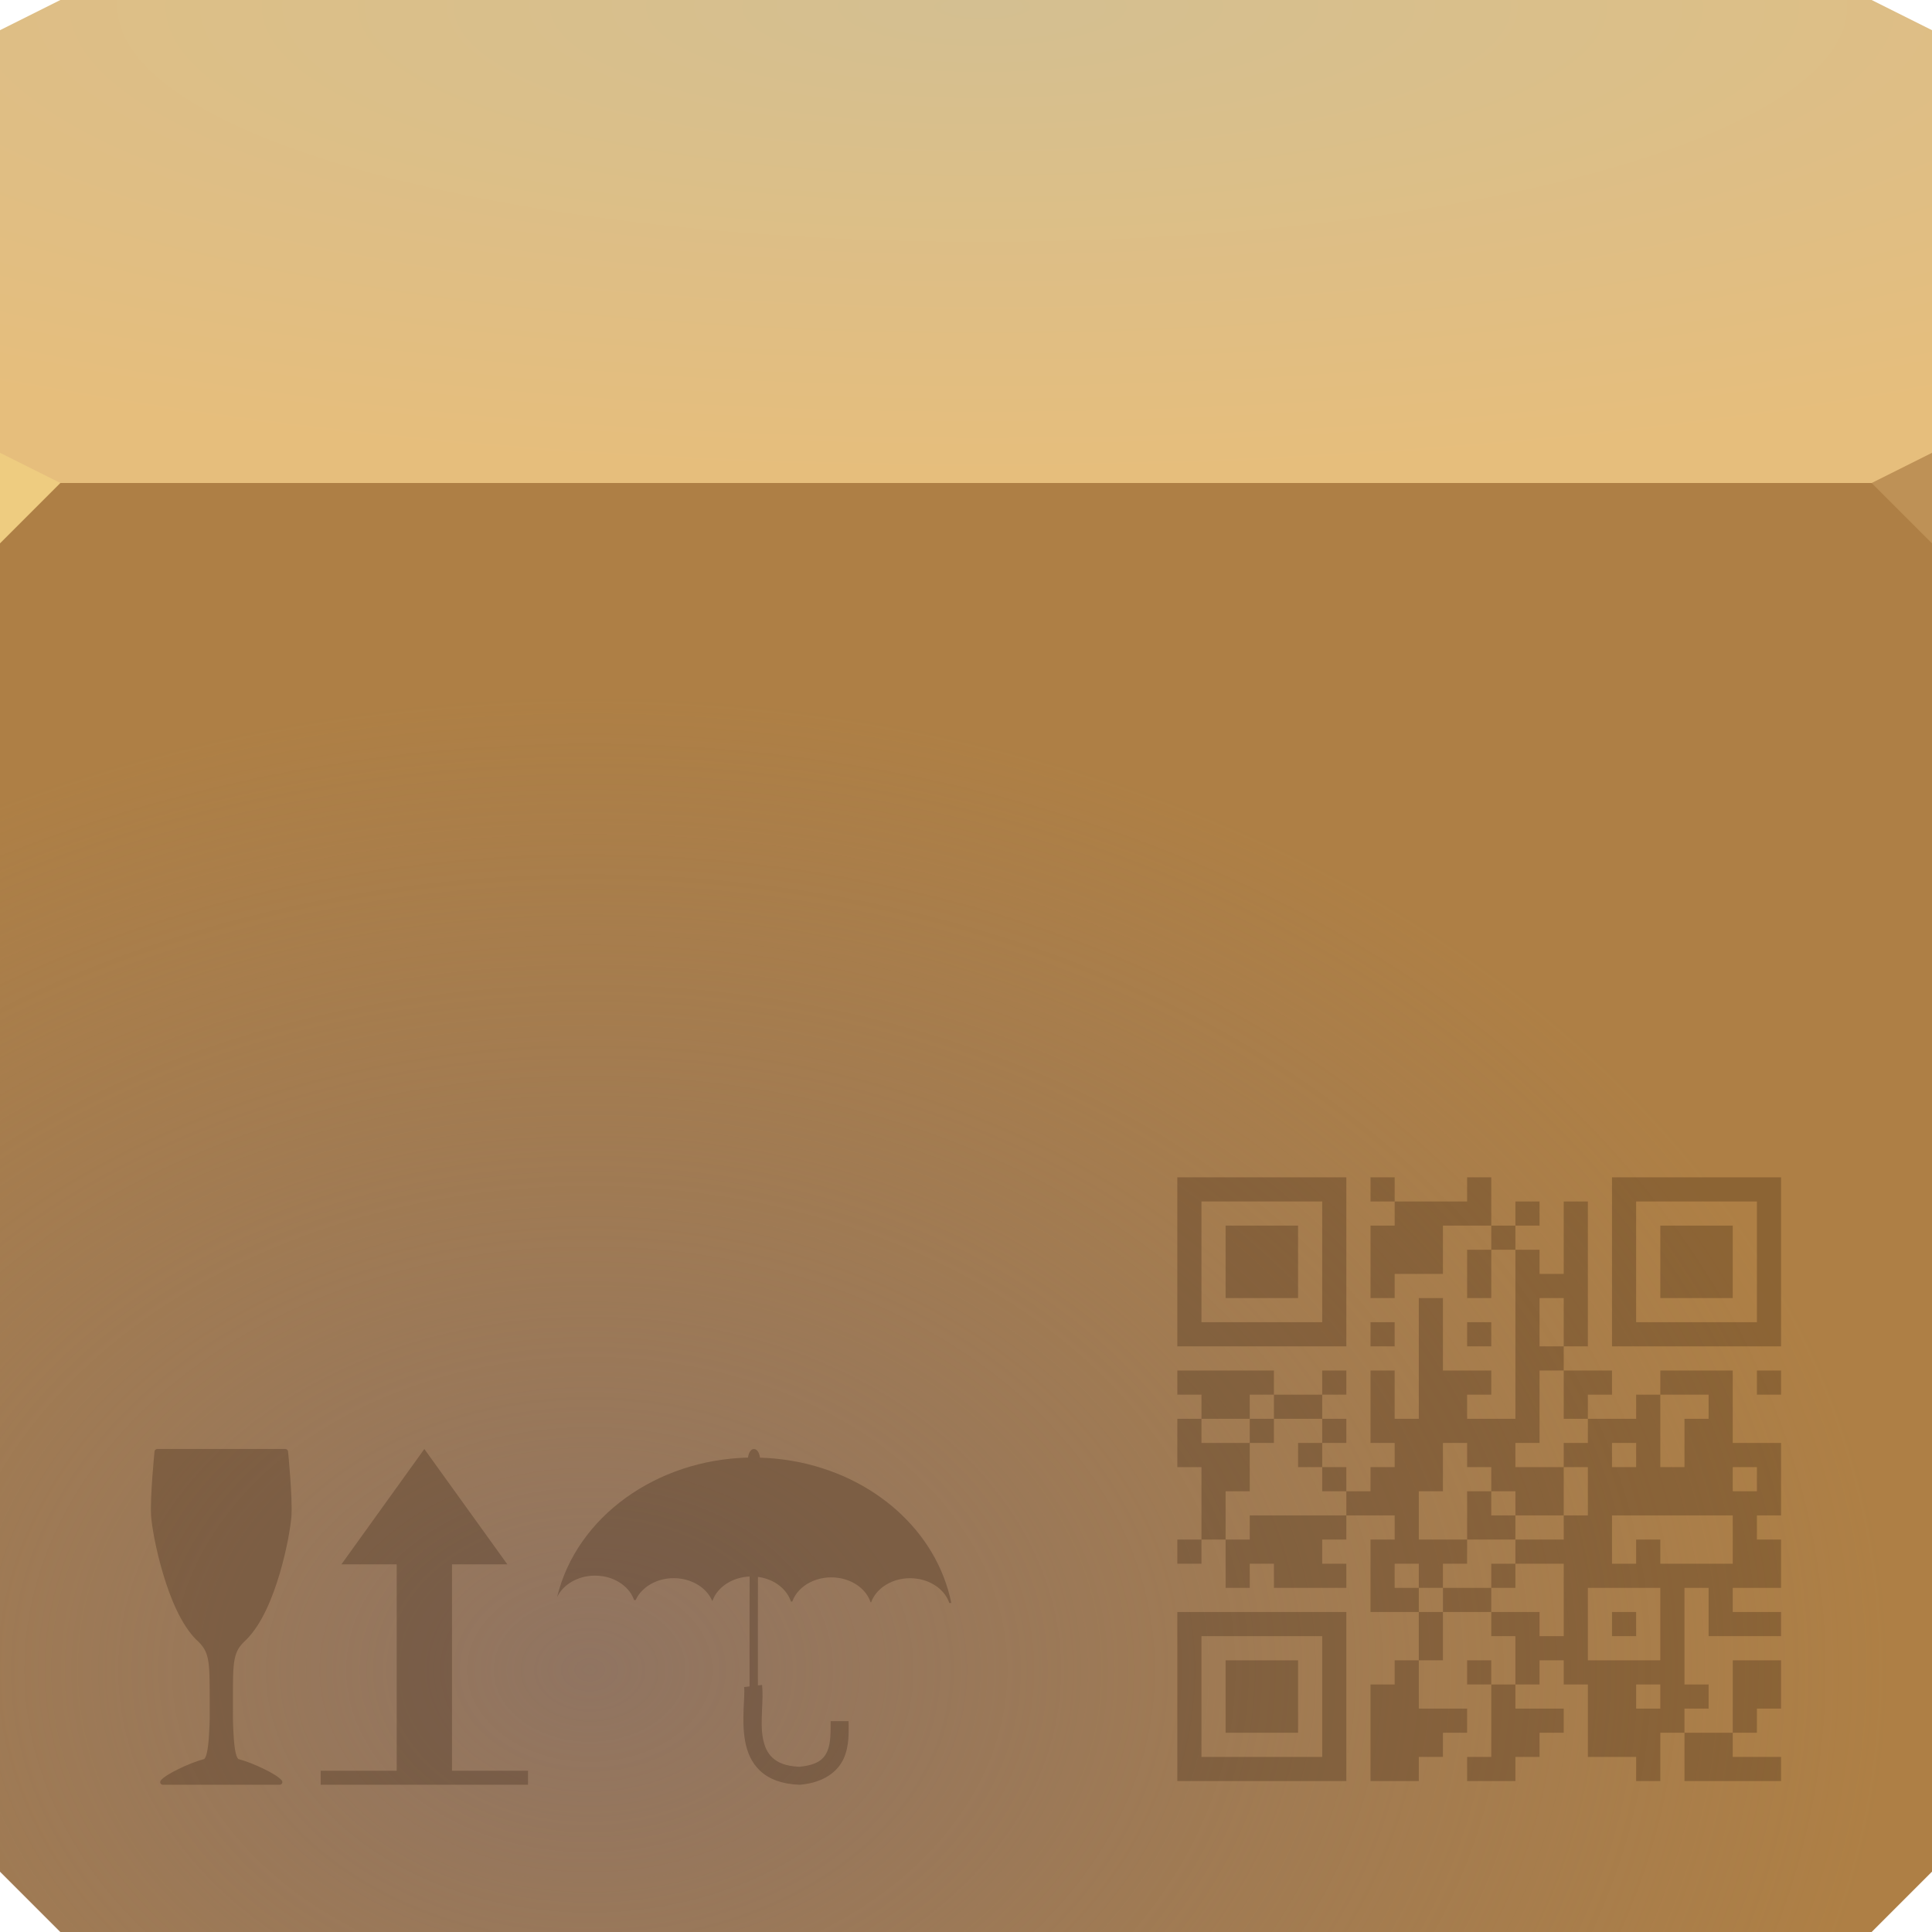 <?xml version="1.0" encoding="UTF-8"?>
<!-- Created with Inkscape (http://www.inkscape.org/) -->
<svg width="64" height="64" version="1.1" xmlns="http://www.w3.org/2000/svg" xmlns:cc="http://creativecommons.org/ns#" xmlns:dc="http://purl.org/dc/elements/1.1/" xmlns:rdf="http://www.w3.org/1999/02/22-rdf-syntax-ns#" xmlns:xlink="http://www.w3.org/1999/xlink">
	<defs>
		<radialGradient id="b" cx="23.137" cy="54.02" r="32" gradientTransform="matrix(1.345 0 0 1.008 -11.582 .862)" gradientUnits="userSpaceOnUse">
			<stop stop-color="#87716a" stop-opacity=".76" offset="0"/>
			<stop stop-color="#89746c" stop-opacity="0" offset="1"/>
		</radialGradient>
		<radialGradient id="a" cx="32.542" cy="-22.639" r="32" gradientTransform="matrix(0 .487 -1.791 0 -8.004 -15.629)" gradientUnits="userSpaceOnUse">
			<stop stop-color="#d4bf91" offset="0"/>
			<stop stop-color="#e6be7c" offset="1"/>
		</radialGradient>
	</defs>
	<path d="m0 1 2-1h60l2 1v16h-64z" fill="url(#a)"/>
	<path d="m0 16h64v46l-2 2h-60l-2-2z" color="#000000" fill="#ae7f45"/>
	<path d="m0 16h64v46l-2 2h-60l-2-2z" fill="url(#b)"/>
	<path d="m64 18-2-2 2-1z" fill="#be9156"/>
	<path d="m0 18 2-2-2-1z" fill="#eecc80"/>
	<path d="m39 56.2v-2.8h2.8 2.8v2.8 2.8h-2.8-2.8zm4.8 0v-2h-2-2v2 2h2 2zm-3.2 0v-1.2h1.2 1.2v1.2 1.2h-1.2-1.2zm4.8 1.2v-1.6h0.4 0.4v-0.4-0.4h0.4 0.4v-0.8-0.8h-0.8-0.8v-1.2-1.2h0.4 0.4v-0.4-0.4h-0.8-0.8v0.4 0.4h-0.4-0.4v0.4 0.4h0.4 0.4v0.4 0.4h-1.2-1.2v-0.4-0.4h-0.4-0.4v0.4 0.4h-0.4-0.4v-0.8-0.8h-0.4-0.4v0.4 0.4h-0.4-0.4v-0.4-0.4h0.4 0.4v-1.2-1.2h-0.4-0.4v-0.8-0.8h0.4 0.4v-0.4-0.4h-0.4-0.4v-0.4-0.4h1.6 1.6v0.4 0.4h0.8 0.8v-0.4-0.4h0.4 0.4v0.4 0.4h-0.4-0.4v0.4 0.4h0.4 0.4v0.4 0.4h-0.4-0.4v0.4 0.4h0.4 0.4v0.4 0.4h0.4 0.4v-0.4-0.4h0.4 0.4v-0.4-0.4h-0.4-0.4v-1.2-1.2h0.4 0.4v0.8 0.8h0.4 0.4v-2-2h0.4 0.4v1.2 1.2h0.8 0.8v0.4 0.4h-0.4-0.4v0.4 0.4h0.8 0.8v-2.8-2.8h-0.4-0.4v0.8 0.8h-0.4-0.4v-0.8-0.8h0.4 0.4v-0.4-0.4h-0.8-0.8v0.8 0.8h-0.8-0.8v0.4 0.4h-0.4-0.4v-1.2-1.2h0.4 0.4v-0.4-0.4h-0.4-0.4v-0.4-0.4h0.4 0.4v0.4 0.4h1.2 1.2v-0.4-0.4h0.4 0.4v0.8 0.8h0.4 0.4v-0.4-0.4h0.4 0.4v0.4 0.4h-0.4-0.4v0.4 0.4h0.4 0.4v0.4 0.4h0.4 0.4v-1.2-1.2h0.4 0.4v2.4 2.4h-0.4-0.4v0.4 0.4h0.8 0.8v0.4 0.4h-0.4-0.4v0.4 0.4h0.8 0.8v-0.4-0.4h0.4 0.4v-0.4-0.4h1.2 1.2v1.2 1.2h0.8 0.8v1.2 1.2h-0.4-0.4v0.4 0.4h0.4 0.4v0.8 0.8h-0.8-0.8v0.4 0.4h0.8 0.8v0.4 0.4h-1.2-1.2v-0.8-0.8h-0.4-0.4v1.6 1.6h0.4 0.4v0.4 0.4h-0.4-0.4v0.4 0.4h0.8 0.8v-1.2-1.2h0.8 0.8v1.6h-0.8v0.8h-0.8v0.8h1.6v0.8h-3.2v-1.6h-0.8v1.6h-0.8v-0.8h-1.6v-2.4h-0.8v-0.8h-0.8v0.8h-0.8v0.8h1.6v0.8h-0.8v0.8h-0.8v0.8h-1.6v-0.8h0.8v-2.4h-0.8v-0.8h0.8v0.8h0.8v-1.6h-0.8v-0.8h-1.6v1.6h-0.8v1.6h1.6v0.8h-0.8v0.8h-0.8v0.8h-1.6v-1.6zm9.6-1.2v-0.4h-0.8v0.8h0.8zm0-2.4v-1.2h-2.4v2.4h2.4v-1.2zm-1.6 0v-0.4h0.4 0.4v0.4 0.4h-0.4-0.4zm-1.6-0.8v-1.2h-0.8-0.8v-0.4-0.4h0.8 0.8v-0.4-0.4h0.4 0.4v-0.8-0.8h-0.4-0.4v-0.4-0.4h0.4 0.4v-0.4-0.4h-0.4-0.4v-0.8-0.8h-0.4-0.4v1.2 1.2h-0.4-0.4v0.4 0.4h0.8 0.8v0.8 0.8h-0.8-0.8v-0.4-0.4h-0.4-0.4v-0.4-0.4h-0.4-0.4v-0.4-0.4h-0.4-0.4v0.8 0.8h-0.4-0.4v0.8 0.8h0.8 0.8v0.4 0.4h-0.4-0.4v0.4 0.4h-0.4-0.4v-0.4-0.4h-0.4-0.4v0.4 0.4h0.4 0.4v0.4 0.4h0.4 0.4v-0.4-0.4h0.8 0.8v0.4 0.4h0.8 0.8v0.4 0.4h0.4 0.4zm-2.4-0.8v-0.4h0.4 0.4v0.4 0.4h-0.4-0.4zm-0.8-2v-0.8h0.4 0.4v0.4 0.4h0.4 0.4v0.4 0.4h-0.8-0.8zm5.6 1.2v-0.4h0.4 0.4v0.4 0.4h1.2 1.2v-0.8-0.8h-2-2v0.8 0.8h0.4 0.4zm-12.8-0.8v-0.4h1.6 1.6v-0.4-0.4h-0.4-0.4v-0.4-0.4h-0.4-0.4v-0.4-0.4h0.4 0.4v-0.4-0.4h-0.8-0.8v-0.4-0.4h-0.4-0.4v0.4 0.4h-0.8-0.8v0.4 0.4h0.8 0.8v0.8 0.8h-0.4-0.4v0.8 0.8h0.4 0.4zm0-3.2v-0.4h0.4 0.4v0.4 0.4h-0.4-0.4zm16.8 1.6v-0.4h-0.4-0.4v0.4 0.4h0.4 0.4zm-4-0.8v-0.4h-0.4-0.4v0.4 0.4h0.4 0.4zm1.6-0.4v-0.8h0.4 0.4v-0.4-0.4h-0.8-0.8v1.2 1.2h0.4 0.4zm-4-4v-0.8h-0.8v1.6h0.8v-0.8zm6.4 2v-0.4h0.4 0.4v0.4 0.4h-0.4-0.4zm-19.2-4v-2.8h2.8 2.8v2.8 2.8h-2.8-2.8zm4.8 0v-2h-2-2v2 2h2 2zm-3.2 0v-1.2h1.2 1.2v1.2 1.2h-1.2-1.2zm4.8 2.4v-0.4h0.8v0.8h-0.8zm3.2 0v-0.4h0.4 0.4v0.4 0.4h-0.4-0.4zm4.8-2.4v-2.8h2.8 2.8v5.6h-5.6v-2.8zm4.8 0v-2h-2-2v2 2h2 2zm-3.2 0v-1.2h1.2 1.2v1.2 1.2h-1.2-1.2z" fill="#240d00" fill-opacity=".239"/>
	<path d="m5.207 48c-0.044 2.6e-5 -0.084 0.037-0.088 0.08 0 0-0.153 1.518-0.113 2.139 0.02 0.313 0.148 1.082 0.393 1.904 0.244 0.822 0.601 1.693 1.103 2.195-3.87e-5 2.4e-5 0.004 2e-3 0.004 2e-3 0.226 0.207 0.327 0.368 0.383 0.646 0.055 0.278 0.057 0.677 0.057 1.322-3.87e-5 0.742 0.008 0.621-0.02 1.145-0.014 0.262-0.038 0.478-0.072 0.627-0.017 0.075-0.037 0.133-0.057 0.168-0.02 0.035-0.034 0.042-0.037 0.043-0.268 0.072-0.578 0.198-0.846 0.33-0.268 0.132-0.484 0.257-0.586 0.375-0.021 0.027-0.028 0.065-0.014 0.096 0.014 0.031 0.048 0.051 0.082 0.051h1.934 1.934c0.034 8.4e-5 0.068-0.02 0.082-0.051 0.014-0.031 0.008-0.07-0.014-0.096-0.102-0.118-0.316-0.243-0.584-0.375-0.268-0.132-0.58-0.258-0.848-0.33-0.004-0.002-0.018-0.008-0.037-0.043-0.02-0.035-0.039-0.093-0.057-0.168-0.035-0.149-0.057-0.365-0.07-0.627-0.027-0.524-0.02-0.403-0.02-1.145 0-0.645 1.36e-5 -1.044 0.057-1.322 0.055-0.278 0.155-0.439 0.381-0.646 0-5.79e-4 3.62e-5 -0.001 0.004-2e-3 0.513-0.513 0.87-1.383 1.111-2.203 0.242-0.82 0.365-1.584 0.385-1.897 0.04-0.621-0.111-2.129-0.111-2.129 7.74e-5 -0.047-0.043-0.09-0.09-0.09h-4.244zm8.85 0-2.748 3.822h1.832v6.836h-2.518v0.465h2.018 2.834 2.016v-0.465h-2.518v-6.836h1.834zm10.916 0c-0.094 7.74e-4 -0.175 0.118-0.195 0.285-3.009 0.071-5.675 1.939-6.324 4.623 0.202-0.427 0.697-0.71 1.246-0.713 0.09-3.87e-4 0.182 0.006 0.273 0.021 0.498 0.082 0.894 0.389 1.033 0.789l0.049 2e-3c0.229-0.506 0.868-0.816 1.525-0.707 0.472 0.078 0.855 0.359 1.012 0.729h0.01c0.164-0.464 0.665-0.782 1.23-0.805-0.002 1.072-0.004 2.572-2e-3 3.641l-0.18 0.021c0.037 0.315-0.095 1.081 0.033 1.791 0.064 0.355 0.207 0.715 0.502 0.988 0.295 0.273 0.727 0.438 1.297 0.457h0.02l0.02-2e-3c0.77-0.073 1.233-0.433 1.428-0.871 0.195-0.439 0.16-0.899 0.16-1.232h-0.594c0 0.356 0.006 0.732-0.109 0.992-0.114 0.257-0.308 0.456-0.924 0.518-0.458-0.019-0.721-0.14-0.893-0.299-0.174-0.161-0.27-0.383-0.32-0.658-0.1-0.551 0.034-1.235-0.027-1.754l-0.137 0.016c-0.003-1.062-1.47e-4 -2.532 2e-3 -3.594 0.017 0.002 0.035 3e-3 0.053 0.006 0.506 0.084 0.905 0.4 1.039 0.809h0.045c0.197-0.549 0.866-0.893 1.555-0.779 0.504 0.083 0.904 0.396 1.039 0.803h0.018c0.2-0.547 0.866-0.889 1.553-0.775 0.502 0.083 0.9 0.394 1.037 0.799h0.066c-0.479-2.369-2.567-4.237-5.256-4.705-0.363-0.063-0.724-0.099-1.082-0.109-0.016-0.141-0.078-0.251-0.158-0.279-0.014-0.005-0.028-6e-3 -0.041-0.006z" color="#000000" fill="#240d00" fill-opacity=".239"/>
</svg>

